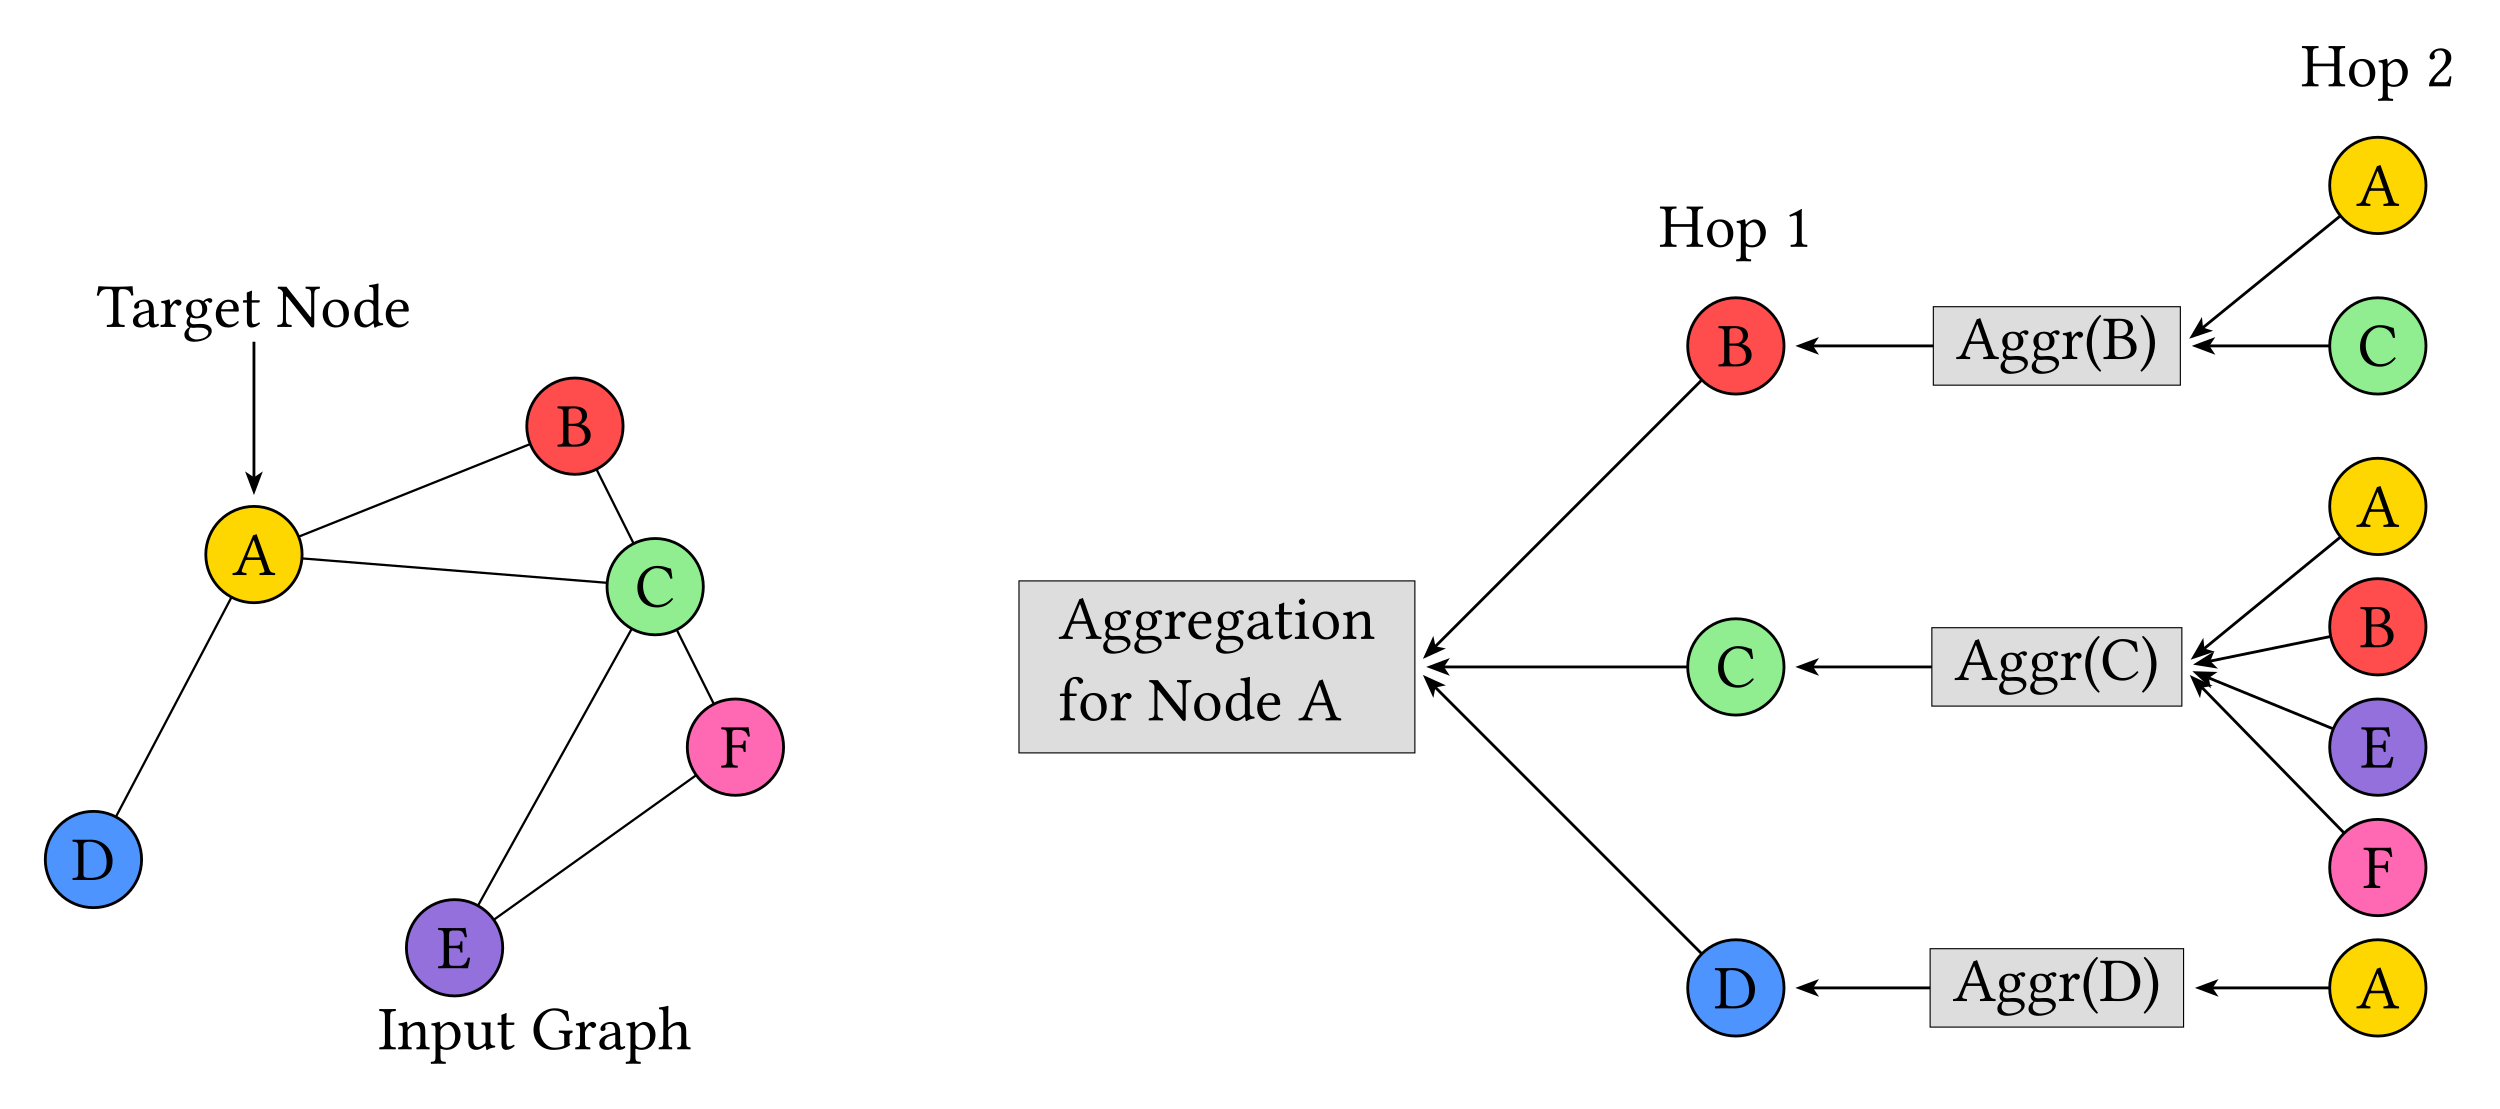 <?xml version="1.0" encoding="UTF-8"?>
<svg xmlns="http://www.w3.org/2000/svg" xmlns:xlink="http://www.w3.org/1999/xlink" width="441.544" height="195.891" viewBox="0 0 441.544 195.891">
<defs>
<g>
<g id="glyph-0-0">
<path d="M 1.703 -0.875 L 2.312 -2.469 C 2.359 -2.609 2.438 -2.656 2.688 -2.656 L 5.016 -2.656 L 5.656 -0.797 C 5.781 -0.422 5.375 -0.375 4.844 -0.344 C 4.781 -0.281 4.781 -0.047 4.844 0.016 C 5.25 0.016 5.859 0 6.281 0 C 6.734 0 7.156 0.016 7.531 0.016 C 7.594 -0.047 7.594 -0.281 7.531 -0.344 C 7.109 -0.391 6.734 -0.422 6.547 -0.953 L 4.281 -7.234 C 4.109 -7.141 3.812 -7.016 3.672 -7.016 L 1.172 -1.125 C 0.891 -0.438 0.562 -0.375 0.078 -0.344 C 0.016 -0.281 0.016 -0.047 0.078 0.016 C 0.359 0.016 0.719 0 1.062 0 C 1.5 0 2.062 0.016 2.469 0.016 C 2.531 -0.047 2.531 -0.281 2.469 -0.344 C 2.047 -0.375 1.531 -0.422 1.703 -0.875 Z M 2.891 -3.109 C 2.656 -3.109 2.578 -3.141 2.625 -3.25 L 3.734 -6.109 L 3.812 -6.109 L 4.844 -3.109 Z M 2.891 -3.109 "/>
</g>
<g id="glyph-0-1">
<path d="M 1.625 -7.094 C 1.234 -7.094 0.641 -7.109 0.203 -7.109 C 0.141 -7.047 0.141 -6.812 0.203 -6.75 C 0.984 -6.719 1.172 -6.672 1.172 -5.75 L 1.172 -1.344 C 1.172 -0.422 0.984 -0.375 0.203 -0.344 C 0.141 -0.281 0.141 -0.047 0.203 0.016 C 0.641 0.016 1.234 0 1.641 0 C 2.031 0 2.328 0.016 3.25 0.016 C 5.438 0.016 6.016 -1.078 6.016 -2.031 C 6.016 -3.078 5.281 -3.688 4.328 -3.953 L 4.328 -3.984 C 4.875 -4.25 5.375 -4.828 5.375 -5.422 C 5.375 -6.156 5.047 -7.109 3 -7.109 C 2.625 -7.109 2.031 -7.094 1.625 -7.094 Z M 2.094 -3.656 L 2.859 -3.656 C 4.359 -3.656 5 -2.812 5 -1.812 C 5 -1.016 4.688 -0.344 3.016 -0.344 C 2.25 -0.344 2.094 -0.625 2.094 -1.297 Z M 2.094 -6.047 C 2.094 -6.641 2.094 -6.75 3.062 -6.75 C 3.672 -6.75 4.484 -6.406 4.484 -5.297 C 4.484 -4.359 3.828 -4.031 2.922 -4.031 L 2.094 -4.031 Z M 2.094 -6.047 "/>
</g>
<g id="glyph-0-2">
<path d="M 3.922 0.109 C 5 0.109 5.969 -0.391 6.719 -1.375 C 6.672 -1.469 6.594 -1.547 6.469 -1.547 C 5.688 -0.688 4.938 -0.344 3.922 -0.344 C 2.438 -0.344 1.406 -2.016 1.406 -3.625 C 1.406 -4.562 1.656 -5.359 2.062 -5.859 C 2.609 -6.516 3.25 -6.828 3.812 -6.828 C 5.328 -6.828 5.938 -5.922 6.219 -4.984 C 6.359 -4.938 6.469 -4.969 6.594 -5.031 C 6.531 -5.609 6.453 -6.141 6.344 -6.75 C 5.781 -6.797 5.297 -7.234 3.938 -7.234 C 3 -7.234 2.219 -6.891 1.578 -6.297 C 0.844 -5.625 0.406 -4.547 0.406 -3.406 C 0.406 -1.5 1.562 0.109 3.922 0.109 Z M 3.922 0.109 "/>
</g>
<g id="glyph-0-3">
<path d="M 1.625 -7.094 C 1.234 -7.094 0.656 -7.109 0.203 -7.109 C 0.141 -7.047 0.141 -6.812 0.203 -6.75 C 0.984 -6.719 1.172 -6.672 1.172 -5.75 L 1.172 -1.344 C 1.172 -0.422 0.984 -0.375 0.203 -0.344 C 0.141 -0.281 0.141 -0.047 0.203 0.016 C 0.641 0.016 1.219 0 1.641 0 C 2.047 0 2.516 0.016 3.641 0.016 C 5.188 0.016 7.234 -0.688 7.234 -3.391 C 7.234 -5.438 5.562 -7.109 3.438 -7.109 C 2.656 -7.109 2.062 -7.094 1.625 -7.094 Z M 2.094 -0.922 L 2.094 -6.203 C 2.094 -6.594 2.484 -6.75 3.031 -6.75 C 5.406 -6.75 6.188 -4.812 6.188 -3.125 C 6.188 -0.906 4.844 -0.359 3.297 -0.359 C 2.219 -0.359 2.094 -0.578 2.094 -0.922 Z M 2.094 -0.922 "/>
</g>
<g id="glyph-0-4">
<path d="M 3.094 -3.969 L 2.094 -3.969 L 2.094 -5.953 C 2.094 -6.438 2.219 -6.656 2.812 -6.656 L 3.641 -6.656 C 4.469 -6.656 4.641 -6.219 4.891 -5.453 C 5.016 -5.438 5.141 -5.453 5.25 -5.516 C 5.188 -5.969 5.031 -7.016 5 -7.109 C 5 -7.125 5 -7.141 4.969 -7.141 C 4.781 -7.109 4.688 -7.094 4.422 -7.094 L 1.609 -7.094 C 1.281 -7.094 0.641 -7.109 0.203 -7.109 C 0.125 -7.047 0.125 -6.812 0.203 -6.75 C 0.969 -6.719 1.156 -6.672 1.156 -5.75 L 1.156 -1.344 C 1.156 -0.422 0.969 -0.375 0.203 -0.344 C 0.125 -0.281 0.125 -0.047 0.203 0.016 C 0.609 0.016 1.266 0 1.625 0 L 4 0 C 4.516 0 5.406 0.016 5.406 0.016 C 5.562 -0.531 5.719 -1.25 5.812 -1.812 C 5.703 -1.875 5.562 -1.906 5.422 -1.875 C 5.203 -1.078 4.812 -0.422 3.984 -0.422 L 2.703 -0.422 C 2.25 -0.422 2.094 -0.609 2.094 -1.125 L 2.094 -3.547 L 3.094 -3.547 C 4.031 -3.547 4.062 -3.297 4.094 -2.812 C 4.156 -2.734 4.391 -2.734 4.453 -2.812 C 4.438 -3.094 4.438 -3.406 4.438 -3.766 C 4.438 -4.078 4.438 -4.453 4.453 -4.719 C 4.391 -4.781 4.156 -4.781 4.094 -4.719 C 4.062 -4.109 4.031 -3.969 3.094 -3.969 Z M 3.094 -3.969 "/>
</g>
<g id="glyph-0-5">
<path d="M 3.109 -3.547 C 4.047 -3.547 4.078 -3.297 4.109 -2.812 C 4.188 -2.734 4.406 -2.734 4.484 -2.812 C 4.469 -3.078 4.453 -3.406 4.453 -3.766 C 4.453 -4.141 4.469 -4.438 4.484 -4.719 C 4.406 -4.781 4.188 -4.781 4.109 -4.719 C 4.078 -4.109 4.047 -3.969 3.109 -3.969 L 2.094 -3.969 L 2.094 -5.953 C 2.094 -6.547 2.219 -6.656 2.703 -6.656 L 3.203 -6.656 C 4.359 -6.656 4.641 -6.219 4.891 -5.453 C 5.016 -5.453 5.141 -5.484 5.219 -5.516 C 5.172 -5.969 5 -7.016 4.984 -7.109 C 4.984 -7.125 4.969 -7.141 4.938 -7.141 C 4.75 -7.109 4.703 -7.094 4.422 -7.094 L 1.609 -7.094 C 1.266 -7.094 0.641 -7.109 0.203 -7.109 C 0.125 -7.047 0.125 -6.812 0.203 -6.75 C 0.969 -6.719 1.156 -6.672 1.156 -5.75 L 1.156 -1.344 C 1.156 -0.422 0.969 -0.375 0.203 -0.344 C 0.125 -0.281 0.125 -0.047 0.203 0.016 C 0.578 0.016 1.141 0 1.625 0 C 2.125 0 2.656 0.016 3.047 0.016 C 3.109 -0.047 3.109 -0.281 3.047 -0.344 C 2.281 -0.375 2.094 -0.422 2.094 -1.344 L 2.094 -3.547 Z M 3.109 -3.547 "/>
</g>
<g id="glyph-0-6">
<path d="M 3.844 -1.344 L 3.844 -5.547 C 3.844 -6.25 3.953 -6.672 4.359 -6.672 L 4.594 -6.672 C 5.422 -6.672 5.938 -6.375 6.125 -5.531 C 6.25 -5.531 6.406 -5.547 6.5 -5.594 C 6.422 -6.094 6.375 -6.656 6.359 -7.156 C 6.359 -7.156 6.344 -7.188 6.328 -7.188 C 5.953 -7.156 4.734 -7.094 3.859 -7.094 L 2.922 -7.094 C 2.062 -7.094 0.766 -7.156 0.359 -7.188 C 0.328 -7.188 0.312 -7.156 0.312 -7.156 C 0.266 -6.656 0.156 -6.078 0.031 -5.562 C 0.141 -5.516 0.281 -5.5 0.406 -5.5 C 0.625 -6.375 1.141 -6.672 1.859 -6.672 L 2.391 -6.672 C 2.812 -6.672 2.922 -6.25 2.922 -5.578 L 2.922 -1.344 C 2.922 -0.422 2.734 -0.375 1.844 -0.344 C 1.781 -0.281 1.781 -0.047 1.844 0.016 C 2.391 0.016 2.953 0 3.391 0 C 3.812 0 4.359 0.016 4.922 0.016 C 4.984 -0.047 4.984 -0.281 4.922 -0.344 C 4.031 -0.375 3.844 -0.422 3.844 -1.344 Z M 3.844 -1.344 "/>
</g>
<g id="glyph-0-7">
<path d="M 3.219 -0.531 C 3.281 -0.188 3.406 0.109 3.953 0.109 C 4.375 0.109 4.781 -0.078 5 -0.297 C 4.984 -0.422 4.938 -0.531 4.812 -0.594 C 4.734 -0.531 4.547 -0.422 4.406 -0.422 C 4.094 -0.422 4.078 -0.844 4.078 -1.359 L 4.078 -2.969 C 4.078 -4.531 3.219 -4.828 2.422 -4.828 C 1.516 -4.828 0.609 -4.234 0.609 -3.609 C 0.609 -3.344 0.734 -3.219 0.984 -3.219 C 1.312 -3.219 1.5 -3.438 1.5 -3.594 C 1.5 -3.656 1.5 -3.734 1.469 -3.781 C 1.469 -3.812 1.453 -3.891 1.453 -4 C 1.453 -4.344 1.906 -4.469 2.328 -4.469 C 2.703 -4.469 3.219 -4.281 3.219 -3.031 C 3.219 -2.953 3.188 -2.922 3.156 -2.906 L 2.219 -2.672 C 1.156 -2.406 0.391 -1.828 0.391 -1.078 C 0.391 -0.172 1.016 0.109 1.781 0.109 C 2.172 0.109 2.5 0.016 2.984 -0.359 L 3.203 -0.531 Z M 3.219 -2.562 L 3.219 -1.109 C 3.219 -0.969 3.156 -0.891 3.062 -0.828 C 2.781 -0.594 2.406 -0.344 2.094 -0.344 C 1.547 -0.344 1.312 -0.781 1.312 -1.125 C 1.312 -1.609 1.547 -2.125 2.359 -2.328 Z M 3.219 -2.562 "/>
</g>
<g id="glyph-0-8">
<path d="M 1.938 -3.938 C 1.906 -4.375 1.906 -4.656 1.844 -4.781 C 1.828 -4.828 1.797 -4.859 1.719 -4.859 C 1.406 -4.734 1.125 -4.641 0.359 -4.547 C 0.344 -4.484 0.359 -4.297 0.391 -4.234 C 0.984 -4.188 1.094 -4.125 1.094 -3.484 L 1.094 -1.344 C 1.094 -0.422 0.969 -0.391 0.281 -0.344 C 0.219 -0.281 0.219 -0.047 0.281 0.016 C 0.672 0.016 1.094 0 1.547 0 C 1.984 0 2.484 0.016 2.875 0.016 C 2.938 -0.047 2.938 -0.281 2.875 -0.344 C 2.094 -0.391 1.969 -0.422 1.969 -1.344 L 1.969 -2.875 C 1.969 -3.156 2.094 -3.406 2.234 -3.609 C 2.359 -3.781 2.609 -4.141 2.734 -4.141 C 2.844 -4.141 2.938 -4.125 3.031 -4 C 3.109 -3.891 3.234 -3.75 3.422 -3.75 C 3.688 -3.75 3.938 -4.031 3.938 -4.297 C 3.938 -4.516 3.734 -4.828 3.281 -4.828 C 2.766 -4.828 2.312 -4.344 2.062 -3.922 C 1.984 -3.797 1.938 -3.891 1.938 -3.938 Z M 1.938 -3.938 "/>
</g>
<g id="glyph-0-9">
<path d="M 4.891 -4.25 C 5.094 -4.25 5.297 -4.453 5.297 -4.672 C 5.297 -4.906 5.078 -5.078 4.781 -5.078 C 4.5 -5.078 3.969 -4.891 3.688 -4.516 C 3.547 -4.609 3.188 -4.828 2.547 -4.828 C 1.562 -4.828 0.656 -4.172 0.656 -3.156 C 0.656 -2.562 0.922 -2.219 1.234 -1.922 C 0.922 -1.656 0.75 -1.188 0.75 -0.812 C 0.75 -0.422 0.969 -0.109 1.25 0.031 C 0.656 0.391 0.359 0.891 0.359 1.359 C 0.359 2.328 1.25 2.625 2.094 2.625 C 3.594 2.625 5.188 1.906 5.188 0.719 C 5.188 0.359 5.031 0.094 4.703 -0.172 C 4.281 -0.531 3.516 -0.531 3.109 -0.531 C 2.906 -0.531 2.625 -0.516 2.359 -0.484 C 2.203 -0.469 2.094 -0.469 2.031 -0.469 C 1.719 -0.469 1.328 -0.609 1.328 -1.094 C 1.328 -1.312 1.391 -1.547 1.531 -1.734 C 1.797 -1.578 2.094 -1.5 2.531 -1.5 C 3.5 -1.5 4.391 -2.094 4.391 -3.172 C 4.391 -3.703 4.234 -4 3.922 -4.328 C 4 -4.438 4.219 -4.594 4.359 -4.594 C 4.438 -4.594 4.516 -4.547 4.578 -4.453 C 4.625 -4.359 4.766 -4.25 4.891 -4.25 Z M 1.453 0.109 C 1.578 0.141 1.75 0.172 1.891 0.172 C 2.234 0.172 2.547 0.125 2.688 0.125 C 3.25 0.125 3.703 0.141 4.031 0.312 C 4.453 0.562 4.594 0.719 4.594 1 C 4.594 1.797 3.422 2.219 2.438 2.219 C 2.031 2.219 1.109 1.891 1.109 1.141 C 1.109 0.766 1.141 0.5 1.453 0.109 Z M 3.516 -3.062 C 3.516 -2.047 2.984 -1.844 2.578 -1.844 C 1.656 -1.844 1.562 -2.625 1.562 -3.328 C 1.562 -4.094 1.844 -4.484 2.438 -4.484 C 3.141 -4.484 3.516 -3.984 3.516 -3.062 Z M 3.516 -3.062 "/>
</g>
<g id="glyph-0-10">
<path d="M 4.25 -1.016 C 3.844 -0.609 3.516 -0.422 2.875 -0.422 C 2.484 -0.422 2.031 -0.656 1.688 -1.219 C 1.469 -1.578 1.328 -2.094 1.328 -2.734 L 4.25 -2.703 C 4.391 -2.703 4.469 -2.766 4.469 -2.891 C 4.469 -3.812 4.141 -4.812 2.609 -4.812 C 1.656 -4.812 0.406 -3.891 0.406 -2.219 C 0.406 -1.609 0.562 -1.016 0.922 -0.594 C 1.297 -0.156 1.812 0.109 2.609 0.109 C 3.438 0.109 4.031 -0.281 4.484 -0.844 C 4.438 -0.953 4.375 -1.016 4.25 -1.016 Z M 1.359 -3.109 C 1.578 -4.344 2.344 -4.438 2.609 -4.438 C 3.031 -4.438 3.516 -4.219 3.516 -3.281 C 3.516 -3.188 3.469 -3.141 3.359 -3.141 Z M 1.359 -3.109 "/>
</g>
<g id="glyph-0-11">
<path d="M 0.469 -4.719 C 0.312 -4.719 0.281 -4.594 0.281 -4.5 L 0.281 -4.359 C 0.281 -4.297 0.281 -4.297 0.328 -4.297 L 0.984 -4.297 L 0.984 -0.984 C 0.984 -0.203 1.312 0.109 1.828 0.109 C 2.328 0.109 2.875 -0.125 3.312 -0.609 C 3.281 -0.719 3.219 -0.797 3.109 -0.797 C 2.828 -0.578 2.5 -0.5 2.219 -0.5 C 1.906 -0.5 1.844 -0.828 1.844 -1.5 L 1.844 -4.297 L 2.984 -4.297 C 3.109 -4.297 3.25 -4.328 3.25 -4.438 L 3.25 -4.656 C 3.25 -4.703 3.219 -4.719 3.172 -4.719 L 1.844 -4.719 L 1.844 -5.141 C 1.844 -5.859 1.891 -6.297 1.891 -6.297 C 1.891 -6.375 1.859 -6.406 1.797 -6.406 C 1.766 -6.406 1.656 -6.359 1.562 -6.297 C 1.438 -6.234 1.328 -6.188 1.188 -6.156 C 1.062 -6.109 0.953 -6.078 0.953 -6 C 0.953 -5.859 0.984 -5.938 0.984 -4.719 Z M 0.469 -4.719 "/>
</g>
<g id="glyph-0-12">
</g>
<g id="glyph-0-13">
<path d="M 6.109 -5.625 L 6.109 -2.031 C 6.109 -1.828 6.109 -1.703 6.031 -1.703 C 6 -1.703 5.828 -1.906 5.516 -2.312 L 1.734 -7.094 L 0.25 -7.109 C 0.188 -7.047 0.188 -6.812 0.25 -6.75 C 0.719 -6.719 1.062 -6.344 1.125 -6.047 L 1.125 -1.469 C 1.125 -0.484 0.938 -0.422 0.172 -0.344 C 0.094 -0.281 0.094 -0.047 0.172 0.016 C 0.641 0.016 1.141 0 1.391 0 C 1.656 0 2.156 0.016 2.625 0.016 C 2.688 -0.047 2.688 -0.281 2.625 -0.344 C 1.844 -0.422 1.656 -0.469 1.656 -1.469 L 1.656 -4.828 C 1.656 -5.203 1.656 -5.375 1.75 -5.375 C 1.812 -5.375 1.938 -5.25 2.125 -5 L 5.969 -0.156 C 6.078 0.016 6.219 0.109 6.406 0.109 C 6.562 0.109 6.656 -0.016 6.656 -0.234 L 6.656 -5.625 C 6.656 -6.609 6.844 -6.672 7.609 -6.75 C 7.672 -6.812 7.672 -7.047 7.609 -7.109 C 7.156 -7.109 6.641 -7.094 6.375 -7.094 C 6.156 -7.094 5.641 -7.109 5.156 -7.109 C 5.094 -7.047 5.094 -6.812 5.156 -6.75 C 5.922 -6.672 6.109 -6.641 6.109 -5.625 Z M 6.109 -5.625 "/>
</g>
<g id="glyph-0-14">
<path d="M 0.453 -2.25 C 0.453 -1.141 1.203 0.109 2.766 0.109 C 3.469 0.109 4 -0.141 4.375 -0.5 C 4.875 -0.984 5.094 -1.688 5.094 -2.359 C 5.094 -3.5 4.469 -4.828 2.781 -4.828 C 2.062 -4.828 1.469 -4.531 1.062 -4.062 C 0.656 -3.594 0.453 -2.953 0.453 -2.25 Z M 2.625 -4.438 C 3.562 -4.438 4.141 -3.594 4.141 -2 C 4.141 -0.609 3.438 -0.281 2.922 -0.281 C 1.766 -0.281 1.391 -1.656 1.391 -2.516 C 1.391 -3.469 1.625 -4.438 2.625 -4.438 Z M 2.625 -4.438 "/>
</g>
<g id="glyph-0-15">
<path d="M 3.672 -0.547 C 3.734 -0.594 3.828 -0.609 3.844 -0.531 C 3.875 -0.281 3.953 0.109 3.953 0.109 C 4.047 0.141 4.109 0.125 4.172 0.109 C 4.406 -0.094 4.797 -0.25 5.469 -0.328 C 5.531 -0.391 5.531 -0.562 5.469 -0.625 C 4.766 -0.688 4.656 -0.891 4.656 -1.438 L 4.656 -6.406 C 4.656 -7.125 4.703 -7.562 4.703 -7.562 C 4.703 -7.641 4.656 -7.672 4.562 -7.672 C 4.297 -7.562 3.469 -7.406 3.031 -7.375 C 3 -7.297 3.031 -7.109 3.094 -7.047 C 3.125 -7.047 3.156 -7.047 3.188 -7.047 C 3.672 -7.016 3.797 -7.016 3.797 -6.156 L 3.797 -4.734 C 3.797 -4.656 3.766 -4.641 3.703 -4.641 C 3.656 -4.641 3.203 -4.828 2.844 -4.828 C 2.109 -4.828 1.625 -4.594 1.188 -4.172 C 0.719 -3.703 0.422 -3.047 0.422 -2.234 C 0.422 -0.875 1.109 0.109 2.297 0.109 C 2.734 0.109 3.141 -0.109 3.672 -0.547 Z M 3.797 -1.359 C 3.797 -1.156 3.766 -1.062 3.625 -0.938 C 3.219 -0.578 2.859 -0.406 2.578 -0.406 C 1.984 -0.406 1.375 -1.062 1.375 -2.438 C 1.375 -3.219 1.531 -3.656 1.688 -3.891 C 2.031 -4.406 2.5 -4.438 2.719 -4.438 C 3.109 -4.438 3.391 -4.297 3.609 -4.047 C 3.766 -3.875 3.797 -3.797 3.797 -3.453 Z M 3.797 -1.359 "/>
</g>
<g id="glyph-0-16">
<path d="M 2.094 -1.344 L 2.094 -5.75 C 2.094 -6.672 2.281 -6.719 3.062 -6.75 C 3.125 -6.812 3.125 -7.047 3.062 -7.109 C 2.578 -7.109 2.062 -7.094 1.625 -7.094 C 1.266 -7.094 0.719 -7.109 0.203 -7.109 C 0.141 -7.047 0.141 -6.812 0.203 -6.75 C 0.984 -6.719 1.172 -6.672 1.172 -5.75 L 1.172 -1.344 C 1.172 -0.422 0.984 -0.375 0.203 -0.344 C 0.141 -0.281 0.141 -0.047 0.203 0.016 C 0.703 0.016 1.25 0 1.641 0 C 2.031 0 2.562 0.016 3.062 0.016 C 3.125 -0.047 3.125 -0.281 3.062 -0.344 C 2.281 -0.375 2.094 -0.422 2.094 -1.344 Z M 2.094 -1.344 "/>
</g>
<g id="glyph-0-17">
<path d="M 2.031 -3.938 C 1.953 -3.859 1.891 -3.844 1.891 -3.938 C 1.875 -4.234 1.859 -4.656 1.797 -4.781 C 1.781 -4.828 1.766 -4.859 1.672 -4.859 C 1.359 -4.734 1.078 -4.641 0.312 -4.547 C 0.297 -4.484 0.312 -4.297 0.344 -4.234 C 0.938 -4.188 1.062 -4.125 1.062 -3.484 L 1.062 -1.344 C 1.062 -0.438 0.953 -0.391 0.281 -0.344 C 0.219 -0.281 0.219 -0.047 0.281 0.016 C 0.609 0.016 1.062 0 1.5 0 C 1.938 0 2.266 0.016 2.594 0.016 C 2.656 -0.047 2.656 -0.281 2.594 -0.344 C 2.031 -0.391 1.922 -0.438 1.922 -1.344 L 1.922 -3.141 C 1.922 -3.375 2.031 -3.516 2.109 -3.609 C 2.531 -4.016 3.031 -4.25 3.453 -4.25 C 3.672 -4.25 3.906 -4.109 4.031 -3.859 C 4.141 -3.641 4.172 -3.344 4.172 -3.016 L 4.172 -1.344 C 4.172 -0.438 4.062 -0.391 3.484 -0.344 C 3.438 -0.281 3.438 -0.047 3.484 0.016 C 3.812 0.016 4.172 0 4.609 0 C 5.047 0 5.438 0.016 5.781 0.016 C 5.828 -0.047 5.828 -0.281 5.781 -0.344 C 5.156 -0.391 5.031 -0.438 5.031 -1.344 L 5.031 -2.984 C 5.031 -3.594 5 -4.109 4.734 -4.453 C 4.547 -4.703 4.219 -4.828 3.828 -4.828 C 3.281 -4.828 2.672 -4.688 2.031 -3.938 Z M 2.031 -3.938 "/>
</g>
<g id="glyph-0-18">
<path d="M 1.719 -4.047 C 1.703 -4.375 1.688 -4.656 1.625 -4.781 C 1.609 -4.828 1.578 -4.859 1.5 -4.859 C 1.188 -4.734 0.906 -4.641 0.141 -4.547 C 0.125 -4.484 0.141 -4.297 0.172 -4.234 C 0.766 -4.188 0.875 -4.125 0.875 -3.484 L 0.875 1.203 C 0.875 2.125 0.766 2.172 0.094 2.219 C 0.016 2.281 0.016 2.516 0.094 2.578 C 0.469 2.562 0.875 2.547 1.312 2.547 C 1.766 2.547 2.281 2.562 2.656 2.578 C 2.719 2.516 2.719 2.281 2.656 2.219 C 1.875 2.172 1.75 2.125 1.75 1.203 L 1.75 0.016 C 1.75 -0.125 1.797 -0.109 1.906 -0.062 C 2.172 0.047 2.516 0.109 2.859 0.109 C 3.469 0.109 4.031 -0.078 4.484 -0.5 C 5 -1.016 5.297 -1.688 5.297 -2.578 C 5.297 -3.75 4.469 -4.828 3.344 -4.828 C 2.844 -4.828 2.281 -4.5 1.844 -4 C 1.766 -3.938 1.734 -3.938 1.719 -4.047 Z M 1.922 -3.641 C 2.219 -4 2.719 -4.328 3.031 -4.328 C 3.734 -4.328 4.344 -3.531 4.344 -2.281 C 4.344 -1.391 4.031 -0.266 2.797 -0.266 C 2.594 -0.266 2.219 -0.312 2.016 -0.5 C 1.797 -0.688 1.75 -0.766 1.75 -1.156 L 1.75 -3.156 C 1.75 -3.391 1.797 -3.484 1.922 -3.641 Z M 1.922 -3.641 "/>
</g>
<g id="glyph-0-19">
<path d="M 2.391 0.109 C 2.812 0.109 3.328 -0.109 3.875 -0.547 C 3.922 -0.594 4.031 -0.609 4.031 -0.531 C 4.062 -0.266 4.156 0.109 4.156 0.109 C 4.25 0.141 4.297 0.125 4.359 0.109 C 4.609 -0.094 5 -0.25 5.672 -0.328 C 5.734 -0.391 5.734 -0.562 5.672 -0.625 C 4.969 -0.688 4.859 -0.891 4.859 -1.438 L 4.859 -3.547 C 4.859 -3.875 4.906 -4.672 4.906 -4.672 C 4.906 -4.703 4.875 -4.734 4.812 -4.734 C 4.766 -4.734 4.594 -4.719 4.438 -4.719 C 4.078 -4.719 3.688 -4.734 3.312 -4.734 C 3.25 -4.672 3.25 -4.438 3.312 -4.375 C 3.844 -4.344 4 -4.219 4 -3.484 L 4 -1.359 C 4 -1.156 3.969 -1.062 3.812 -0.938 C 3.406 -0.578 2.984 -0.406 2.719 -0.406 C 2.391 -0.406 1.844 -0.562 1.844 -1.547 L 1.844 -3.547 C 1.844 -3.875 1.875 -4.672 1.875 -4.672 C 1.875 -4.703 1.844 -4.734 1.797 -4.734 C 1.734 -4.734 1.578 -4.719 1.406 -4.719 C 1.062 -4.719 0.656 -4.734 0.281 -4.734 C 0.219 -4.672 0.219 -4.438 0.281 -4.375 C 0.812 -4.328 0.969 -4.219 0.969 -3.5 L 0.969 -1.391 C 0.969 -0.625 1.297 0.109 2.391 0.109 Z M 2.391 0.109 "/>
</g>
<g id="glyph-0-20">
<path d="M 4.141 -7.234 C 2.312 -7.234 0.406 -5.797 0.406 -3.375 C 0.406 -1.391 1.766 0.109 3.875 0.109 C 5.172 0.109 6.188 -0.172 6.938 -0.797 C 6.812 -0.906 6.766 -0.984 6.766 -1.109 L 6.766 -2.391 C 6.766 -2.766 6.953 -2.875 7.266 -2.922 C 7.344 -2.984 7.344 -3.25 7.266 -3.312 C 7 -3.297 6.734 -3.281 6.297 -3.281 C 5.922 -3.281 5.406 -3.297 4.922 -3.312 C 4.859 -3.25 4.859 -2.984 4.922 -2.922 C 5.531 -2.875 5.828 -2.828 5.828 -2.391 L 5.828 -0.703 C 5.453 -0.359 4.719 -0.281 4.125 -0.281 C 2.391 -0.281 1.469 -2.141 1.469 -3.594 C 1.469 -5.516 2.719 -6.844 4 -6.844 C 5.594 -6.844 6.031 -5.922 6.328 -4.984 C 6.453 -4.969 6.562 -5 6.688 -5.047 C 6.672 -5.516 6.609 -5.953 6.438 -6.75 C 5.781 -6.859 5.375 -7.234 4.141 -7.234 Z M 4.141 -7.234 "/>
</g>
<g id="glyph-0-21">
<path d="M 1.844 -3.141 C 1.844 -3.375 1.938 -3.516 2.031 -3.609 C 2.438 -4.016 3 -4.25 3.438 -4.25 C 3.656 -4.25 3.891 -4.109 4.016 -3.859 C 4.125 -3.641 4.141 -3.344 4.141 -3.016 L 4.141 -1.344 C 4.141 -0.438 4.031 -0.391 3.469 -0.344 C 3.406 -0.281 3.406 -0.047 3.469 0.016 C 3.766 0.016 4.141 0 4.594 0 C 5.031 0 5.391 0.016 5.75 0.016 C 5.812 -0.047 5.812 -0.281 5.75 -0.344 C 5.141 -0.391 5.016 -0.438 5.016 -1.344 L 5.016 -2.984 C 5.016 -3.594 4.969 -4.125 4.719 -4.453 C 4.531 -4.703 4.188 -4.828 3.812 -4.828 C 3.266 -4.828 2.609 -4.688 1.938 -3.938 C 1.938 -3.922 1.922 -3.922 1.906 -3.922 C 1.875 -3.875 1.828 -3.812 1.828 -3.938 L 1.844 -6.406 C 1.844 -7.125 1.875 -7.562 1.875 -7.562 C 1.875 -7.641 1.844 -7.672 1.734 -7.672 C 1.469 -7.562 0.641 -7.406 0.203 -7.375 C 0.172 -7.297 0.203 -7.109 0.266 -7.047 C 0.297 -7.047 0.328 -7.047 0.359 -7.047 C 0.844 -7.016 0.969 -7.016 0.969 -6.156 L 0.969 -1.344 C 0.969 -0.422 0.844 -0.391 0.203 -0.344 C 0.125 -0.281 0.125 -0.047 0.203 0.016 C 0.562 0.016 0.969 0 1.406 0 C 1.828 0 2.188 0.016 2.5 0.016 C 2.562 -0.047 2.562 -0.281 2.5 -0.344 C 1.938 -0.391 1.844 -0.422 1.844 -1.344 Z M 1.844 -3.141 "/>
</g>
<g id="glyph-0-22">
<path d="M 1.984 -1.344 L 1.984 -3.531 C 1.984 -4.078 2.031 -4.781 2.031 -4.781 C 2.031 -4.828 1.984 -4.859 1.891 -4.859 C 1.578 -4.734 1.141 -4.641 0.391 -4.547 C 0.359 -4.484 0.391 -4.297 0.406 -4.234 C 1.016 -4.188 1.125 -4.109 1.125 -3.484 L 1.125 -1.344 C 1.125 -0.422 1 -0.391 0.328 -0.344 C 0.266 -0.281 0.266 -0.047 0.328 0.016 C 0.688 0.016 1.125 0 1.562 0 C 2 0 2.422 0.016 2.781 0.016 C 2.844 -0.047 2.844 -0.281 2.781 -0.344 C 2.109 -0.391 1.984 -0.422 1.984 -1.344 Z M 0.984 -6.594 C 0.984 -6.297 1.25 -6.016 1.516 -6.016 C 1.828 -6.016 2.094 -6.312 2.094 -6.547 C 2.094 -6.812 1.859 -7.109 1.562 -7.109 C 1.297 -7.109 0.984 -6.859 0.984 -6.594 Z M 0.984 -6.594 "/>
</g>
<g id="glyph-0-23">
<path d="M 1.922 -1.344 L 1.922 -4.297 L 2.953 -4.297 C 3.047 -4.297 3.203 -4.328 3.203 -4.438 L 3.203 -4.656 C 3.203 -4.703 3.172 -4.719 3.109 -4.719 L 1.922 -4.719 L 1.922 -5.344 C 1.922 -7.047 2.438 -7.297 2.797 -7.297 C 3.125 -7.297 3.297 -7.172 3.453 -6.781 C 3.547 -6.594 3.656 -6.438 3.891 -6.438 C 4.078 -6.438 4.344 -6.672 4.344 -6.891 C 4.344 -7.078 4.219 -7.266 4 -7.453 C 3.703 -7.641 3.422 -7.672 3 -7.672 C 2.078 -7.672 1.062 -6.875 1.062 -5.156 L 1.062 -4.719 L 0.5 -4.719 C 0.297 -4.719 0.234 -4.594 0.234 -4.5 L 0.234 -4.359 C 0.234 -4.297 0.25 -4.297 0.297 -4.297 L 1.062 -4.297 L 1.062 -1.344 C 1.062 -0.422 0.875 -0.391 0.281 -0.344 C 0.219 -0.281 0.219 -0.047 0.281 0.016 C 0.672 0.016 1.062 0 1.5 0 C 1.938 0 2.469 0.016 2.844 0.016 C 2.922 -0.047 2.922 -0.281 2.844 -0.344 C 1.984 -0.391 1.922 -0.422 1.922 -1.344 Z M 1.922 -1.344 "/>
</g>
<g id="glyph-0-24">
<path d="M 6.797 -1.344 L 6.797 -5.75 C 6.797 -6.672 6.984 -6.719 7.75 -6.75 C 7.828 -6.812 7.828 -7.047 7.75 -7.109 C 7.297 -7.109 6.75 -7.094 6.328 -7.094 C 5.922 -7.094 5.391 -7.109 4.906 -7.109 C 4.844 -7.047 4.844 -6.812 4.906 -6.75 C 5.672 -6.719 5.859 -6.672 5.859 -5.75 L 5.859 -4 L 2.094 -4 L 2.094 -5.75 C 2.094 -6.672 2.281 -6.719 3.062 -6.75 C 3.125 -6.812 3.125 -7.047 3.062 -7.109 C 2.641 -7.109 2.188 -7.094 1.625 -7.094 C 1.078 -7.094 0.625 -7.109 0.203 -7.109 C 0.141 -7.047 0.141 -6.812 0.203 -6.75 C 0.984 -6.719 1.172 -6.672 1.172 -5.75 L 1.172 -1.344 C 1.172 -0.422 0.984 -0.375 0.203 -0.344 C 0.141 -0.281 0.141 -0.047 0.203 0.016 C 0.688 0.016 1.219 0 1.641 0 C 2.031 0 2.578 0.016 3.062 0.016 C 3.125 -0.047 3.125 -0.281 3.062 -0.344 C 2.281 -0.375 2.094 -0.422 2.094 -1.344 L 2.094 -3.531 L 5.859 -3.531 L 5.859 -1.344 C 5.859 -0.422 5.672 -0.375 4.906 -0.344 C 4.844 -0.281 4.844 -0.047 4.906 0.016 C 5.406 0.016 5.922 0 6.344 0 C 6.75 0 7.266 0.016 7.75 0.016 C 7.828 -0.047 7.828 -0.281 7.75 -0.344 C 6.984 -0.375 6.797 -0.422 6.797 -1.344 Z M 6.797 -1.344 "/>
</g>
<g id="glyph-0-25">
<path d="M 3.172 -1.344 L 3.172 -5.156 C 3.172 -5.812 3.172 -6.484 3.203 -6.641 C 3.203 -6.688 3.172 -6.688 3.141 -6.688 C 2.531 -6.312 1.953 -6.031 0.984 -5.594 C 1 -5.469 1.047 -5.359 1.141 -5.297 C 1.656 -5.5 1.891 -5.562 2.094 -5.562 C 2.281 -5.562 2.328 -5.297 2.328 -4.922 L 2.328 -1.344 C 2.328 -0.422 2.031 -0.375 1.25 -0.344 C 1.188 -0.281 1.188 -0.047 1.25 0.016 C 1.797 0.016 2.188 0 2.781 0 C 3.312 0 3.578 0.016 4.125 0.016 C 4.188 -0.047 4.188 -0.281 4.125 -0.344 C 3.359 -0.375 3.172 -0.422 3.172 -1.344 Z M 3.172 -1.344 "/>
</g>
<g id="glyph-0-26">
<path d="M 0.484 -2.766 C 0.484 -2.281 0.531 0.266 2.812 2.25 C 2.922 2.219 3.016 2.141 3.047 2.062 C 2.688 1.641 1.391 0.125 1.391 -2.766 C 1.391 -5.672 2.688 -7.188 3.047 -7.578 C 3.016 -7.688 2.938 -7.766 2.812 -7.781 C 1.5 -6.656 0.484 -4.812 0.484 -2.766 Z M 0.484 -2.766 "/>
</g>
<g id="glyph-0-27">
<path d="M 2.797 -2.766 C 2.797 -3.266 2.75 -5.812 0.469 -7.781 C 0.359 -7.766 0.266 -7.688 0.234 -7.594 C 0.594 -7.188 1.875 -5.672 1.875 -2.766 C 1.875 0.125 0.578 1.641 0.234 2.031 C 0.266 2.141 0.344 2.219 0.469 2.234 C 1.766 1.109 2.797 -0.719 2.797 -2.766 Z M 2.797 -2.766 "/>
</g>
<g id="glyph-0-28">
<path d="M 0.672 -5.141 C 0.672 -4.922 0.875 -4.719 1.109 -4.719 C 1.297 -4.719 1.625 -4.922 1.625 -5.156 C 1.625 -5.25 1.609 -5.312 1.578 -5.391 C 1.562 -5.469 1.5 -5.562 1.5 -5.656 C 1.5 -5.922 1.781 -6.328 2.578 -6.328 C 2.984 -6.328 3.547 -6.047 3.547 -5 C 3.547 -4.297 3.281 -3.719 2.641 -3.062 L 1.828 -2.25 C 0.75 -1.156 0.578 -0.625 0.578 0.016 C 0.578 0.016 1.141 0 1.484 0 L 3.406 0 C 3.766 0 4.266 0.016 4.266 0.016 C 4.406 -0.562 4.516 -1.391 4.531 -1.719 C 4.469 -1.766 4.328 -1.797 4.219 -1.766 C 4.031 -0.984 3.844 -0.719 3.438 -0.719 L 1.484 -0.719 C 1.484 -1.25 2.25 -1.984 2.297 -2.047 L 3.406 -3.109 C 4.031 -3.719 4.516 -4.203 4.516 -5.031 C 4.516 -6.219 3.547 -6.703 2.656 -6.703 C 1.438 -6.703 0.672 -5.812 0.672 -5.141 Z M 0.672 -5.141 "/>
</g>
</g>
</defs>
<path fill-rule="nonzero" fill="rgb(100%, 84.314%, 0%)" fill-opacity="1" stroke-width="0.5" stroke-linecap="butt" stroke-linejoin="miter" stroke="rgb(0%, 0%, 0%)" stroke-opacity="1" stroke-miterlimit="4" d="M 36.852 81.441 C 32.156 81.441 28.348 85.254 28.348 89.945 C 28.348 94.637 32.156 98.449 36.852 98.449 C 41.543 98.449 45.355 94.637 45.355 89.945 C 45.355 85.254 41.543 81.441 36.852 81.441 Z M 36.852 81.441 " transform="matrix(1, 0, 0, 1, 8, 8)"/>
<g fill="rgb(0%, 0%, 0%)" fill-opacity="1">
<use xlink:href="#glyph-0-0" x="41.028" y="101.553"/>
</g>
<path fill-rule="nonzero" fill="rgb(100%, 30.196%, 30.196%)" fill-opacity="1" stroke-width="0.5" stroke-linecap="butt" stroke-linejoin="miter" stroke="rgb(0%, 0%, 0%)" stroke-opacity="1" stroke-miterlimit="4" d="M 93.543 58.766 C 88.852 58.766 85.039 62.574 85.039 67.27 C 85.039 71.961 88.852 75.773 93.543 75.773 C 98.234 75.773 102.047 71.961 102.047 67.27 C 102.047 62.574 98.234 58.766 93.543 58.766 Z M 93.543 58.766 " transform="matrix(1, 0, 0, 1, 8, 8)"/>
<g fill="rgb(0%, 0%, 0%)" fill-opacity="1">
<use xlink:href="#glyph-0-1" x="98.309" y="78.876"/>
</g>
<path fill-rule="nonzero" fill="rgb(56.471%, 93.333%, 56.471%)" fill-opacity="1" stroke-width="0.5" stroke-linecap="butt" stroke-linejoin="miter" stroke="rgb(0%, 0%, 0%)" stroke-opacity="1" stroke-miterlimit="4" d="M 107.719 87.109 C 103.023 87.109 99.211 90.922 99.211 95.613 C 99.211 100.309 103.023 104.117 107.719 104.117 C 112.41 104.117 116.219 100.309 116.219 95.613 C 116.219 90.922 112.41 87.109 107.719 87.109 Z M 107.719 87.109 " transform="matrix(1, 0, 0, 1, 8, 8)"/>
<g fill="rgb(0%, 0%, 0%)" fill-opacity="1">
<use xlink:href="#glyph-0-2" x="112.164" y="107.179"/>
</g>
<path fill-rule="nonzero" fill="rgb(30.196%, 58.04%, 100%)" fill-opacity="1" stroke-width="0.5" stroke-linecap="butt" stroke-linejoin="miter" stroke="rgb(0%, 0%, 0%)" stroke-opacity="1" stroke-miterlimit="4" d="M 8.504 135.301 C 3.812 135.301 0 139.109 0 143.805 C 0 148.496 3.812 152.309 8.504 152.309 C 13.195 152.309 17.008 148.496 17.008 143.805 C 17.008 139.109 13.195 135.301 8.504 135.301 Z M 8.504 135.301 " transform="matrix(1, 0, 0, 1, 8, 8)"/>
<g fill="rgb(0%, 0%, 0%)" fill-opacity="1">
<use xlink:href="#glyph-0-3" x="12.648" y="155.412"/>
</g>
<path fill-rule="nonzero" fill="rgb(57.648%, 43.921%, 85.883%)" fill-opacity="1" stroke-width="0.5" stroke-linecap="butt" stroke-linejoin="miter" stroke="rgb(0%, 0%, 0%)" stroke-opacity="1" stroke-miterlimit="4" d="M 72.285 150.891 C 67.59 150.891 63.781 154.703 63.781 159.395 C 63.781 164.086 67.59 167.898 72.285 167.898 C 76.977 167.898 80.789 164.086 80.789 159.395 C 80.789 154.703 76.977 150.891 72.285 150.891 Z M 72.285 150.891 " transform="matrix(1, 0, 0, 1, 8, 8)"/>
<g fill="rgb(0%, 0%, 0%)" fill-opacity="1">
<use xlink:href="#glyph-0-4" x="77.22" y="171.002"/>
</g>
<path fill-rule="nonzero" fill="rgb(100%, 41.176%, 70.589%)" fill-opacity="1" stroke-width="0.5" stroke-linecap="butt" stroke-linejoin="miter" stroke="rgb(0%, 0%, 0%)" stroke-opacity="1" stroke-miterlimit="4" d="M 121.891 115.457 C 117.195 115.457 113.387 119.27 113.387 123.961 C 113.387 128.652 117.195 132.465 121.891 132.465 C 126.582 132.465 130.395 128.652 130.395 123.961 C 130.395 119.27 126.582 115.457 121.891 115.457 Z M 121.891 115.457 " transform="matrix(1, 0, 0, 1, 8, 8)"/>
<g fill="rgb(0%, 0%, 0%)" fill-opacity="1">
<use xlink:href="#glyph-0-5" x="127.222" y="135.569"/>
</g>
<g fill="rgb(0%, 0%, 0%)" fill-opacity="1">
<use xlink:href="#glyph-0-6" x="17.059" y="57.736"/>
</g>
<g fill="rgb(0%, 0%, 0%)" fill-opacity="1">
<use xlink:href="#glyph-0-7" x="23.087" y="57.736"/>
<use xlink:href="#glyph-0-8" x="28.114" y="57.736"/>
<use xlink:href="#glyph-0-9" x="32.206" y="57.736"/>
<use xlink:href="#glyph-0-10" x="37.706" y="57.736"/>
<use xlink:href="#glyph-0-11" x="42.623" y="57.736"/>
<use xlink:href="#glyph-0-12" x="46.099" y="57.736"/>
<use xlink:href="#glyph-0-13" x="48.849" y="57.736"/>
<use xlink:href="#glyph-0-14" x="56.538" y="57.736"/>
</g>
<g fill="rgb(0%, 0%, 0%)" fill-opacity="1">
<use xlink:href="#glyph-0-15" x="62.159" y="57.736"/>
<use xlink:href="#glyph-0-10" x="67.725" y="57.736"/>
</g>
<path fill="none" stroke-width="0.5" stroke-linecap="butt" stroke-linejoin="miter" stroke="rgb(0%, 0%, 0%)" stroke-opacity="1" stroke-miterlimit="4" d="M 36.852 52.355 C 36.852 52.355 36.852 76.352 36.852 76.352 " transform="matrix(1, 0, 0, 1, 8, 8)"/>
<path fill-rule="nonzero" fill="rgb(0%, 0%, 0%)" fill-opacity="1" stroke-width="0.5" stroke-linecap="butt" stroke-linejoin="miter" stroke="rgb(0%, 0%, 0%)" stroke-opacity="1" stroke-miterlimit="4" d="M 36.852 78.73 C 36.852 78.73 35.789 75.895 35.789 75.895 C 35.789 75.895 36.852 76.602 36.852 76.602 C 36.852 76.602 37.914 75.895 37.914 75.895 C 37.914 75.895 36.852 78.73 36.852 78.73 Z M 36.852 78.73 " transform="matrix(1, 0, 0, 1, 8, 8)"/>
<path fill="none" stroke-width="0.4" stroke-linecap="butt" stroke-linejoin="miter" stroke="rgb(0%, 0%, 0%)" stroke-opacity="1" stroke-miterlimit="4" d="M 44.746 86.785 C 44.746 86.785 85.648 70.426 85.648 70.426 " transform="matrix(1, 0, 0, 1, 8, 8)"/>
<path fill="none" stroke-width="0.4" stroke-linecap="butt" stroke-linejoin="miter" stroke="rgb(0%, 0%, 0%)" stroke-opacity="1" stroke-miterlimit="4" d="M 45.328 90.625 C 45.328 90.625 99.238 94.938 99.238 94.938 " transform="matrix(1, 0, 0, 1, 8, 8)"/>
<path fill="none" stroke-width="0.4" stroke-linecap="butt" stroke-linejoin="miter" stroke="rgb(0%, 0%, 0%)" stroke-opacity="1" stroke-miterlimit="4" d="M 97.348 74.875 C 97.348 74.875 103.914 88.008 103.914 88.008 " transform="matrix(1, 0, 0, 1, 8, 8)"/>
<path fill="none" stroke-width="0.4" stroke-linecap="butt" stroke-linejoin="miter" stroke="rgb(0%, 0%, 0%)" stroke-opacity="1" stroke-miterlimit="4" d="M 32.891 97.473 C 32.891 97.473 12.465 136.277 12.465 136.277 " transform="matrix(1, 0, 0, 1, 8, 8)"/>
<path fill="none" stroke-width="0.4" stroke-linecap="butt" stroke-linejoin="miter" stroke="rgb(0%, 0%, 0%)" stroke-opacity="1" stroke-miterlimit="4" d="M 103.586 103.047 C 103.586 103.047 76.414 151.961 76.414 151.961 " transform="matrix(1, 0, 0, 1, 8, 8)"/>
<path fill="none" stroke-width="0.4" stroke-linecap="butt" stroke-linejoin="miter" stroke="rgb(0%, 0%, 0%)" stroke-opacity="1" stroke-miterlimit="4" d="M 111.52 103.223 C 111.52 103.223 118.086 116.355 118.086 116.355 " transform="matrix(1, 0, 0, 1, 8, 8)"/>
<path fill="none" stroke-width="0.4" stroke-linecap="butt" stroke-linejoin="miter" stroke="rgb(0%, 0%, 0%)" stroke-opacity="1" stroke-miterlimit="4" d="M 79.203 154.453 C 79.203 154.453 114.973 128.902 114.973 128.902 " transform="matrix(1, 0, 0, 1, 8, 8)"/>
<g fill="rgb(0%, 0%, 0%)" fill-opacity="1">
<use xlink:href="#glyph-0-16" x="66.814" y="185.317"/>
<use xlink:href="#glyph-0-17" x="70.081" y="185.317"/>
<use xlink:href="#glyph-0-18" x="76.043" y="185.317"/>
<use xlink:href="#glyph-0-19" x="81.752" y="185.317"/>
<use xlink:href="#glyph-0-11" x="87.593" y="185.317"/>
<use xlink:href="#glyph-0-12" x="91.069" y="185.317"/>
<use xlink:href="#glyph-0-20" x="93.819" y="185.317"/>
<use xlink:href="#glyph-0-8" x="101.354" y="185.317"/>
<use xlink:href="#glyph-0-7" x="105.446" y="185.317"/>
<use xlink:href="#glyph-0-18" x="110.473" y="185.317"/>
<use xlink:href="#glyph-0-21" x="116.182" y="185.317"/>
</g>
<path fill-rule="nonzero" fill="rgb(86.667%, 86.667%, 86.667%)" fill-opacity="1" stroke-width="0.2" stroke-linecap="butt" stroke-linejoin="miter" stroke="rgb(0%, 0%, 0%)" stroke-opacity="1" stroke-miterlimit="4" d="M 171.969 94.594 C 171.969 94.594 241.891 94.594 241.891 94.594 C 241.891 94.594 241.891 124.98 241.891 124.98 C 241.891 124.98 171.969 124.98 171.969 124.98 C 171.969 124.98 171.969 94.594 171.969 94.594 Z M 171.969 94.594 " transform="matrix(1, 0, 0, 1, 8, 8)"/>
<g fill="rgb(0%, 0%, 0%)" fill-opacity="1">
<use xlink:href="#glyph-0-0" x="186.967" y="112.832"/>
</g>
<g fill="rgb(0%, 0%, 0%)" fill-opacity="1">
<use xlink:href="#glyph-0-9" x="194.48" y="112.832"/>
<use xlink:href="#glyph-0-9" x="199.98" y="112.832"/>
<use xlink:href="#glyph-0-8" x="205.48" y="112.832"/>
</g>
<g fill="rgb(0%, 0%, 0%)" fill-opacity="1">
<use xlink:href="#glyph-0-10" x="209.484" y="112.832"/>
<use xlink:href="#glyph-0-9" x="214.401" y="112.832"/>
<use xlink:href="#glyph-0-7" x="219.901" y="112.832"/>
<use xlink:href="#glyph-0-11" x="224.928" y="112.832"/>
<use xlink:href="#glyph-0-22" x="228.404" y="112.832"/>
<use xlink:href="#glyph-0-14" x="231.385" y="112.832"/>
<use xlink:href="#glyph-0-17" x="236.929" y="112.832"/>
</g>
<g fill="rgb(0%, 0%, 0%)" fill-opacity="1">
<use xlink:href="#glyph-0-23" x="186.967" y="127.22"/>
<use xlink:href="#glyph-0-14" x="190.377" y="127.22"/>
<use xlink:href="#glyph-0-8" x="195.921" y="127.22"/>
<use xlink:href="#glyph-0-12" x="200.013" y="127.22"/>
<use xlink:href="#glyph-0-13" x="202.763" y="127.22"/>
<use xlink:href="#glyph-0-14" x="210.452" y="127.22"/>
</g>
<g fill="rgb(0%, 0%, 0%)" fill-opacity="1">
<use xlink:href="#glyph-0-15" x="216.073" y="127.22"/>
<use xlink:href="#glyph-0-10" x="221.639" y="127.22"/>
<use xlink:href="#glyph-0-12" x="226.556" y="127.22"/>
<use xlink:href="#glyph-0-0" x="229.306" y="127.22"/>
</g>
<path fill-rule="nonzero" fill="rgb(100%, 30.196%, 30.196%)" fill-opacity="1" stroke-width="0.5" stroke-linecap="butt" stroke-linejoin="miter" stroke="rgb(0%, 0%, 0%)" stroke-opacity="1" stroke-miterlimit="4" d="M 298.586 44.59 C 293.891 44.59 290.078 48.402 290.078 53.094 C 290.078 57.789 293.891 61.598 298.586 61.598 C 303.277 61.598 307.09 57.789 307.09 53.094 C 307.09 48.402 303.277 44.59 298.586 44.59 Z M 298.586 44.59 " transform="matrix(1, 0, 0, 1, 8, 8)"/>
<g fill="rgb(0%, 0%, 0%)" fill-opacity="1">
<use xlink:href="#glyph-0-1" x="303.35" y="64.703"/>
</g>
<path fill="none" stroke-width="0.5" stroke-linecap="butt" stroke-linejoin="miter" stroke="rgb(0%, 0%, 0%)" stroke-opacity="1" stroke-miterlimit="4" d="M 292.57 59.105 C 292.57 59.105 245.488 106.191 245.488 106.191 " transform="matrix(1, 0, 0, 1, 8, 8)"/>
<path fill-rule="nonzero" fill="rgb(0%, 0%, 0%)" fill-opacity="1" stroke-width="0.5" stroke-linecap="butt" stroke-linejoin="miter" stroke="rgb(0%, 0%, 0%)" stroke-opacity="1" stroke-miterlimit="4" d="M 243.809 107.871 C 243.809 107.871 245.062 105.113 245.062 105.113 C 245.062 105.113 245.312 106.367 245.312 106.367 C 245.312 106.367 246.566 106.617 246.566 106.617 C 246.566 106.617 243.809 107.871 243.809 107.871 Z M 243.809 107.871 " transform="matrix(1, 0, 0, 1, 8, 8)"/>
<path fill-rule="nonzero" fill="rgb(56.471%, 93.333%, 56.471%)" fill-opacity="1" stroke-width="0.5" stroke-linecap="butt" stroke-linejoin="miter" stroke="rgb(0%, 0%, 0%)" stroke-opacity="1" stroke-miterlimit="4" d="M 298.586 101.285 C 293.891 101.285 290.078 105.098 290.078 109.789 C 290.078 114.48 293.891 118.293 298.586 118.293 C 303.277 118.293 307.09 114.48 307.09 109.789 C 307.09 105.098 303.277 101.285 298.586 101.285 Z M 298.586 101.285 " transform="matrix(1, 0, 0, 1, 8, 8)"/>
<g fill="rgb(0%, 0%, 0%)" fill-opacity="1">
<use xlink:href="#glyph-0-2" x="303.031" y="121.352"/>
</g>
<path fill="none" stroke-width="0.5" stroke-linecap="butt" stroke-linejoin="miter" stroke="rgb(0%, 0%, 0%)" stroke-opacity="1" stroke-miterlimit="4" d="M 290.078 109.789 C 290.078 109.789 246.98 109.789 246.98 109.789 " transform="matrix(1, 0, 0, 1, 8, 8)"/>
<path fill-rule="nonzero" fill="rgb(0%, 0%, 0%)" fill-opacity="1" stroke-width="0.5" stroke-linecap="butt" stroke-linejoin="miter" stroke="rgb(0%, 0%, 0%)" stroke-opacity="1" stroke-miterlimit="4" d="M 244.602 109.789 C 244.602 109.789 247.438 108.727 247.438 108.727 C 247.438 108.727 246.73 109.789 246.73 109.789 C 246.73 109.789 247.438 110.852 247.438 110.852 C 247.438 110.852 244.602 109.789 244.602 109.789 Z M 244.602 109.789 " transform="matrix(1, 0, 0, 1, 8, 8)"/>
<path fill-rule="nonzero" fill="rgb(30.196%, 58.04%, 100%)" fill-opacity="1" stroke-width="0.5" stroke-linecap="butt" stroke-linejoin="miter" stroke="rgb(0%, 0%, 0%)" stroke-opacity="1" stroke-miterlimit="4" d="M 298.586 157.977 C 293.891 157.977 290.078 161.789 290.078 166.48 C 290.078 171.172 293.891 174.984 298.586 174.984 C 303.277 174.984 307.09 171.172 307.09 166.48 C 307.09 161.789 303.277 157.977 298.586 157.977 Z M 298.586 157.977 " transform="matrix(1, 0, 0, 1, 8, 8)"/>
<g fill="rgb(0%, 0%, 0%)" fill-opacity="1">
<use xlink:href="#glyph-0-3" x="302.729" y="178.089"/>
</g>
<path fill="none" stroke-width="0.5" stroke-linecap="butt" stroke-linejoin="miter" stroke="rgb(0%, 0%, 0%)" stroke-opacity="1" stroke-miterlimit="4" d="M 292.57 160.469 C 292.57 160.469 245.488 113.387 245.488 113.387 " transform="matrix(1, 0, 0, 1, 8, 8)"/>
<path fill-rule="nonzero" fill="rgb(0%, 0%, 0%)" fill-opacity="1" stroke-width="0.5" stroke-linecap="butt" stroke-linejoin="miter" stroke="rgb(0%, 0%, 0%)" stroke-opacity="1" stroke-miterlimit="4" d="M 243.809 111.707 C 243.809 111.707 246.566 112.957 246.566 112.957 C 246.566 112.957 245.312 113.211 245.312 113.211 C 245.312 113.211 245.062 114.461 245.062 114.461 C 245.062 114.461 243.809 111.707 243.809 111.707 Z M 243.809 111.707 " transform="matrix(1, 0, 0, 1, 8, 8)"/>
<g fill="rgb(0%, 0%, 0%)" fill-opacity="1">
<use xlink:href="#glyph-0-24" x="293.01" y="43.584"/>
<use xlink:href="#glyph-0-14" x="301.04" y="43.584"/>
<use xlink:href="#glyph-0-18" x="306.584" y="43.584"/>
<use xlink:href="#glyph-0-12" x="312.293" y="43.584"/>
<use xlink:href="#glyph-0-25" x="315.043" y="43.584"/>
</g>
<path fill-rule="nonzero" fill="rgb(86.667%, 86.667%, 86.667%)" fill-opacity="1" stroke-width="0.2" stroke-linecap="butt" stroke-linejoin="miter" stroke="rgb(0%, 0%, 0%)" stroke-opacity="1" stroke-miterlimit="4" d="M 333.461 46.168 C 333.461 46.168 377.09 46.168 377.09 46.168 C 377.09 46.168 377.09 60.023 377.09 60.023 C 377.09 60.023 333.461 60.023 333.461 60.023 C 333.461 60.023 333.461 46.168 333.461 46.168 Z M 333.461 46.168 " transform="matrix(1, 0, 0, 1, 8, 8)"/>
<g fill="rgb(0%, 0%, 0%)" fill-opacity="1">
<use xlink:href="#glyph-0-0" x="345.462" y="63.405"/>
</g>
<g fill="rgb(0%, 0%, 0%)" fill-opacity="1">
<use xlink:href="#glyph-0-9" x="352.975" y="63.405"/>
<use xlink:href="#glyph-0-9" x="358.475" y="63.405"/>
<use xlink:href="#glyph-0-8" x="363.975" y="63.405"/>
<use xlink:href="#glyph-0-26" x="368.067" y="63.405"/>
<use xlink:href="#glyph-0-1" x="371.345" y="63.405"/>
<use xlink:href="#glyph-0-27" x="377.813" y="63.405"/>
</g>
<path fill="none" stroke-width="0.5" stroke-linecap="butt" stroke-linejoin="miter" stroke="rgb(0%, 0%, 0%)" stroke-opacity="1" stroke-miterlimit="4" d="M 333.461 53.094 C 333.461 53.094 312.176 53.094 312.176 53.094 " transform="matrix(1, 0, 0, 1, 8, 8)"/>
<path fill-rule="nonzero" fill="rgb(0%, 0%, 0%)" fill-opacity="1" stroke-width="0.5" stroke-linecap="butt" stroke-linejoin="miter" stroke="rgb(0%, 0%, 0%)" stroke-opacity="1" stroke-miterlimit="4" d="M 309.801 53.094 C 309.801 53.094 312.637 52.031 312.637 52.031 C 312.637 52.031 311.926 53.094 311.926 53.094 C 311.926 53.094 312.637 54.156 312.637 54.156 C 312.637 54.156 309.801 53.094 309.801 53.094 Z M 309.801 53.094 " transform="matrix(1, 0, 0, 1, 8, 8)"/>
<path fill-rule="nonzero" fill="rgb(86.667%, 86.667%, 86.667%)" fill-opacity="1" stroke-width="0.2" stroke-linecap="butt" stroke-linejoin="miter" stroke="rgb(0%, 0%, 0%)" stroke-opacity="1" stroke-miterlimit="4" d="M 333.199 102.859 C 333.199 102.859 377.355 102.859 377.355 102.859 C 377.355 102.859 377.355 116.715 377.355 116.715 C 377.355 116.715 333.199 116.715 333.199 116.715 C 333.199 116.715 333.199 102.859 333.199 102.859 Z M 333.199 102.859 " transform="matrix(1, 0, 0, 1, 8, 8)"/>
<g fill="rgb(0%, 0%, 0%)" fill-opacity="1">
<use xlink:href="#glyph-0-0" x="345.198" y="120.098"/>
</g>
<g fill="rgb(0%, 0%, 0%)" fill-opacity="1">
<use xlink:href="#glyph-0-9" x="352.711" y="120.098"/>
<use xlink:href="#glyph-0-9" x="358.211" y="120.098"/>
<use xlink:href="#glyph-0-8" x="363.711" y="120.098"/>
<use xlink:href="#glyph-0-26" x="367.803" y="120.098"/>
</g>
<g fill="rgb(0%, 0%, 0%)" fill-opacity="1">
<use xlink:href="#glyph-0-2" x="370.971" y="120.098"/>
<use xlink:href="#glyph-0-27" x="378.077" y="120.098"/>
</g>
<path fill="none" stroke-width="0.5" stroke-linecap="butt" stroke-linejoin="miter" stroke="rgb(0%, 0%, 0%)" stroke-opacity="1" stroke-miterlimit="4" d="M 333.199 109.789 C 333.199 109.789 312.176 109.789 312.176 109.789 " transform="matrix(1, 0, 0, 1, 8, 8)"/>
<path fill-rule="nonzero" fill="rgb(0%, 0%, 0%)" fill-opacity="1" stroke-width="0.5" stroke-linecap="butt" stroke-linejoin="miter" stroke="rgb(0%, 0%, 0%)" stroke-opacity="1" stroke-miterlimit="4" d="M 309.801 109.789 C 309.801 109.789 312.637 108.727 312.637 108.727 C 312.637 108.727 311.926 109.789 311.926 109.789 C 311.926 109.789 312.637 110.852 312.637 110.852 C 312.637 110.852 309.801 109.789 309.801 109.789 Z M 309.801 109.789 " transform="matrix(1, 0, 0, 1, 8, 8)"/>
<path fill-rule="nonzero" fill="rgb(86.667%, 86.667%, 86.667%)" fill-opacity="1" stroke-width="0.2" stroke-linecap="butt" stroke-linejoin="miter" stroke="rgb(0%, 0%, 0%)" stroke-opacity="1" stroke-miterlimit="4" d="M 332.895 159.555 C 332.895 159.555 377.656 159.555 377.656 159.555 C 377.656 159.555 377.656 173.41 377.656 173.41 C 377.656 173.41 332.895 173.41 332.895 173.41 C 332.895 173.41 332.895 159.555 332.895 159.555 Z M 332.895 159.555 " transform="matrix(1, 0, 0, 1, 8, 8)"/>
<g fill="rgb(0%, 0%, 0%)" fill-opacity="1">
<use xlink:href="#glyph-0-0" x="344.896" y="176.791"/>
</g>
<g fill="rgb(0%, 0%, 0%)" fill-opacity="1">
<use xlink:href="#glyph-0-9" x="352.409" y="176.791"/>
<use xlink:href="#glyph-0-9" x="357.909" y="176.791"/>
<use xlink:href="#glyph-0-8" x="363.409" y="176.791"/>
<use xlink:href="#glyph-0-26" x="367.501" y="176.791"/>
<use xlink:href="#glyph-0-3" x="370.779" y="176.791"/>
</g>
<g fill="rgb(0%, 0%, 0%)" fill-opacity="1">
<use xlink:href="#glyph-0-27" x="378.38" y="176.791"/>
</g>
<path fill="none" stroke-width="0.5" stroke-linecap="butt" stroke-linejoin="miter" stroke="rgb(0%, 0%, 0%)" stroke-opacity="1" stroke-miterlimit="4" d="M 332.895 166.48 C 332.895 166.48 312.176 166.48 312.176 166.48 " transform="matrix(1, 0, 0, 1, 8, 8)"/>
<path fill-rule="nonzero" fill="rgb(0%, 0%, 0%)" fill-opacity="1" stroke-width="0.5" stroke-linecap="butt" stroke-linejoin="miter" stroke="rgb(0%, 0%, 0%)" stroke-opacity="1" stroke-miterlimit="4" d="M 309.801 166.48 C 309.801 166.48 312.637 165.418 312.637 165.418 C 312.637 165.418 311.926 166.48 311.926 166.48 C 311.926 166.48 312.637 167.543 312.637 167.543 C 312.637 167.543 309.801 166.48 309.801 166.48 Z M 309.801 166.48 " transform="matrix(1, 0, 0, 1, 8, 8)"/>
<path fill-rule="nonzero" fill="rgb(100%, 84.314%, 0%)" fill-opacity="1" stroke-width="0.5" stroke-linecap="butt" stroke-linejoin="miter" stroke="rgb(0%, 0%, 0%)" stroke-opacity="1" stroke-miterlimit="4" d="M 411.969 16.246 C 407.277 16.246 403.465 20.055 403.465 24.75 C 403.465 29.441 407.277 33.254 411.969 33.254 C 416.66 33.254 420.473 29.441 420.473 24.75 C 420.473 20.055 416.66 16.246 411.969 16.246 Z M 411.969 16.246 " transform="matrix(1, 0, 0, 1, 8, 8)"/>
<g fill="rgb(0%, 0%, 0%)" fill-opacity="1">
<use xlink:href="#glyph-0-0" x="416.147" y="36.356"/>
</g>
<path fill="none" stroke-width="0.5" stroke-linecap="butt" stroke-linejoin="miter" stroke="rgb(0%, 0%, 0%)" stroke-opacity="1" stroke-miterlimit="4" d="M 405.371 30.109 C 405.371 30.109 381.039 49.887 381.039 49.887 " transform="matrix(1, 0, 0, 1, 8, 8)"/>
<path fill-rule="nonzero" fill="rgb(0%, 0%, 0%)" fill-opacity="1" stroke-width="0.5" stroke-linecap="butt" stroke-linejoin="miter" stroke="rgb(0%, 0%, 0%)" stroke-opacity="1" stroke-miterlimit="4" d="M 379.195 51.383 C 379.195 51.383 380.727 48.773 380.727 48.773 C 380.727 48.773 380.848 50.043 380.848 50.043 C 380.848 50.043 382.066 50.422 382.066 50.422 C 382.066 50.422 379.195 51.383 379.195 51.383 Z M 379.195 51.383 " transform="matrix(1, 0, 0, 1, 8, 8)"/>
<path fill-rule="nonzero" fill="rgb(56.471%, 93.333%, 56.471%)" fill-opacity="1" stroke-width="0.5" stroke-linecap="butt" stroke-linejoin="miter" stroke="rgb(0%, 0%, 0%)" stroke-opacity="1" stroke-miterlimit="4" d="M 411.969 44.59 C 407.277 44.59 403.465 48.402 403.465 53.094 C 403.465 57.789 407.277 61.598 411.969 61.598 C 416.66 61.598 420.473 57.789 420.473 53.094 C 420.473 48.402 416.66 44.59 411.969 44.59 Z M 411.969 44.59 " transform="matrix(1, 0, 0, 1, 8, 8)"/>
<g fill="rgb(0%, 0%, 0%)" fill-opacity="1">
<use xlink:href="#glyph-0-2" x="416.417" y="64.659"/>
</g>
<path fill="none" stroke-width="0.5" stroke-linecap="butt" stroke-linejoin="miter" stroke="rgb(0%, 0%, 0%)" stroke-opacity="1" stroke-miterlimit="4" d="M 403.465 53.094 C 403.465 53.094 382.18 53.094 382.18 53.094 " transform="matrix(1, 0, 0, 1, 8, 8)"/>
<path fill-rule="nonzero" fill="rgb(0%, 0%, 0%)" fill-opacity="1" stroke-width="0.5" stroke-linecap="butt" stroke-linejoin="miter" stroke="rgb(0%, 0%, 0%)" stroke-opacity="1" stroke-miterlimit="4" d="M 379.805 53.094 C 379.805 53.094 382.637 52.031 382.637 52.031 C 382.637 52.031 381.93 53.094 381.93 53.094 C 381.93 53.094 382.637 54.156 382.637 54.156 C 382.637 54.156 379.805 53.094 379.805 53.094 Z M 379.805 53.094 " transform="matrix(1, 0, 0, 1, 8, 8)"/>
<path fill-rule="nonzero" fill="rgb(100%, 84.314%, 0%)" fill-opacity="1" stroke-width="0.5" stroke-linecap="butt" stroke-linejoin="miter" stroke="rgb(0%, 0%, 0%)" stroke-opacity="1" stroke-miterlimit="4" d="M 411.969 72.938 C 407.277 72.938 403.465 76.75 403.465 81.441 C 403.465 86.133 407.277 89.945 411.969 89.945 C 416.66 89.945 420.473 86.133 420.473 81.441 C 420.473 76.75 416.66 72.938 411.969 72.938 Z M 411.969 72.938 " transform="matrix(1, 0, 0, 1, 8, 8)"/>
<g fill="rgb(0%, 0%, 0%)" fill-opacity="1">
<use xlink:href="#glyph-0-0" x="416.147" y="93.049"/>
</g>
<path fill="none" stroke-width="0.5" stroke-linecap="butt" stroke-linejoin="miter" stroke="rgb(0%, 0%, 0%)" stroke-opacity="1" stroke-miterlimit="4" d="M 405.391 86.828 C 405.391 86.828 381.293 106.562 381.293 106.562 " transform="matrix(1, 0, 0, 1, 8, 8)"/>
<path fill-rule="nonzero" fill="rgb(0%, 0%, 0%)" fill-opacity="1" stroke-width="0.5" stroke-linecap="butt" stroke-linejoin="miter" stroke="rgb(0%, 0%, 0%)" stroke-opacity="1" stroke-miterlimit="4" d="M 379.453 108.07 C 379.453 108.07 380.973 105.449 380.973 105.449 C 380.973 105.449 381.098 106.723 381.098 106.723 C 381.098 106.723 382.32 107.098 382.32 107.098 C 382.32 107.098 379.453 108.07 379.453 108.07 Z M 379.453 108.07 " transform="matrix(1, 0, 0, 1, 8, 8)"/>
<path fill-rule="nonzero" fill="rgb(100%, 30.196%, 30.196%)" fill-opacity="1" stroke-width="0.5" stroke-linecap="butt" stroke-linejoin="miter" stroke="rgb(0%, 0%, 0%)" stroke-opacity="1" stroke-miterlimit="4" d="M 411.969 94.199 C 407.277 94.199 403.465 98.008 403.465 102.699 C 403.465 107.395 407.277 111.203 411.969 111.203 C 416.66 111.203 420.473 107.395 420.473 102.699 C 420.473 98.008 416.66 94.199 411.969 94.199 Z M 411.969 94.199 " transform="matrix(1, 0, 0, 1, 8, 8)"/>
<g fill="rgb(0%, 0%, 0%)" fill-opacity="1">
<use xlink:href="#glyph-0-1" x="416.736" y="114.309"/>
</g>
<path fill="none" stroke-width="0.5" stroke-linecap="butt" stroke-linejoin="miter" stroke="rgb(0%, 0%, 0%)" stroke-opacity="1" stroke-miterlimit="4" d="M 403.637 104.406 C 403.637 104.406 382.34 108.766 382.34 108.766 " transform="matrix(1, 0, 0, 1, 8, 8)"/>
<path fill-rule="nonzero" fill="rgb(0%, 0%, 0%)" fill-opacity="1" stroke-width="0.5" stroke-linecap="butt" stroke-linejoin="miter" stroke="rgb(0%, 0%, 0%)" stroke-opacity="1" stroke-miterlimit="4" d="M 380.012 109.242 C 380.012 109.242 382.574 107.633 382.574 107.633 C 382.574 107.633 382.094 108.816 382.094 108.816 C 382.094 108.816 383.004 109.719 383.004 109.719 C 383.004 109.719 380.012 109.242 380.012 109.242 Z M 380.012 109.242 " transform="matrix(1, 0, 0, 1, 8, 8)"/>
<path fill-rule="nonzero" fill="rgb(57.648%, 43.921%, 85.883%)" fill-opacity="1" stroke-width="0.5" stroke-linecap="butt" stroke-linejoin="miter" stroke="rgb(0%, 0%, 0%)" stroke-opacity="1" stroke-miterlimit="4" d="M 411.969 115.457 C 407.277 115.457 403.465 119.27 403.465 123.961 C 403.465 128.652 407.277 132.465 411.969 132.465 C 416.66 132.465 420.473 128.652 420.473 123.961 C 420.473 119.27 416.66 115.457 411.969 115.457 Z M 411.969 115.457 " transform="matrix(1, 0, 0, 1, 8, 8)"/>
<g fill="rgb(0%, 0%, 0%)" fill-opacity="1">
<use xlink:href="#glyph-0-4" x="416.906" y="135.569"/>
</g>
<path fill="none" stroke-width="0.5" stroke-linecap="butt" stroke-linejoin="miter" stroke="rgb(0%, 0%, 0%)" stroke-opacity="1" stroke-miterlimit="4" d="M 404.098 120.738 C 404.098 120.738 382.062 111.715 382.062 111.715 " transform="matrix(1, 0, 0, 1, 8, 8)"/>
<path fill-rule="nonzero" fill="rgb(0%, 0%, 0%)" fill-opacity="1" stroke-width="0.5" stroke-linecap="butt" stroke-linejoin="miter" stroke="rgb(0%, 0%, 0%)" stroke-opacity="1" stroke-miterlimit="4" d="M 379.863 110.816 C 379.863 110.816 382.891 110.906 382.891 110.906 C 382.891 110.906 381.832 111.621 381.832 111.621 C 381.832 111.621 382.086 112.871 382.086 112.871 C 382.086 112.871 379.863 110.816 379.863 110.816 Z M 379.863 110.816 " transform="matrix(1, 0, 0, 1, 8, 8)"/>
<path fill-rule="nonzero" fill="rgb(100%, 41.176%, 70.589%)" fill-opacity="1" stroke-width="0.5" stroke-linecap="butt" stroke-linejoin="miter" stroke="rgb(0%, 0%, 0%)" stroke-opacity="1" stroke-miterlimit="4" d="M 411.969 136.719 C 407.277 136.719 403.465 140.527 403.465 145.223 C 403.465 149.914 407.277 153.727 411.969 153.727 C 416.66 153.727 420.473 149.914 420.473 145.223 C 420.473 140.527 416.66 136.719 411.969 136.719 Z M 411.969 136.719 " transform="matrix(1, 0, 0, 1, 8, 8)"/>
<g fill="rgb(0%, 0%, 0%)" fill-opacity="1">
<use xlink:href="#glyph-0-5" x="417.302" y="156.829"/>
</g>
<path fill="none" stroke-width="0.5" stroke-linecap="butt" stroke-linejoin="miter" stroke="rgb(0%, 0%, 0%)" stroke-opacity="1" stroke-miterlimit="4" d="M 406.027 139.141 C 406.027 139.141 380.91 113.426 380.91 113.426 " transform="matrix(1, 0, 0, 1, 8, 8)"/>
<path fill-rule="nonzero" fill="rgb(0%, 0%, 0%)" fill-opacity="1" stroke-width="0.5" stroke-linecap="butt" stroke-linejoin="miter" stroke="rgb(0%, 0%, 0%)" stroke-opacity="1" stroke-miterlimit="4" d="M 379.25 111.727 C 379.25 111.727 381.992 113.012 381.992 113.012 C 381.992 113.012 380.734 113.25 380.734 113.25 C 380.734 113.25 380.473 114.496 380.473 114.496 C 380.473 114.496 379.25 111.727 379.25 111.727 Z M 379.25 111.727 " transform="matrix(1, 0, 0, 1, 8, 8)"/>
<path fill-rule="nonzero" fill="rgb(100%, 84.314%, 0%)" fill-opacity="1" stroke-width="0.5" stroke-linecap="butt" stroke-linejoin="miter" stroke="rgb(0%, 0%, 0%)" stroke-opacity="1" stroke-miterlimit="4" d="M 411.969 157.977 C 407.277 157.977 403.465 161.789 403.465 166.48 C 403.465 171.172 407.277 174.984 411.969 174.984 C 416.66 174.984 420.473 171.172 420.473 166.48 C 420.473 161.789 416.66 157.977 411.969 157.977 Z M 411.969 157.977 " transform="matrix(1, 0, 0, 1, 8, 8)"/>
<g fill="rgb(0%, 0%, 0%)" fill-opacity="1">
<use xlink:href="#glyph-0-0" x="416.147" y="178.089"/>
</g>
<path fill="none" stroke-width="0.5" stroke-linecap="butt" stroke-linejoin="miter" stroke="rgb(0%, 0%, 0%)" stroke-opacity="1" stroke-miterlimit="4" d="M 403.465 166.48 C 403.465 166.48 382.746 166.48 382.746 166.48 " transform="matrix(1, 0, 0, 1, 8, 8)"/>
<path fill-rule="nonzero" fill="rgb(0%, 0%, 0%)" fill-opacity="1" stroke-width="0.5" stroke-linecap="butt" stroke-linejoin="miter" stroke="rgb(0%, 0%, 0%)" stroke-opacity="1" stroke-miterlimit="4" d="M 380.371 166.48 C 380.371 166.48 383.203 165.418 383.203 165.418 C 383.203 165.418 382.496 166.48 382.496 166.48 C 382.496 166.48 383.203 167.543 383.203 167.543 C 383.203 167.543 380.371 166.48 380.371 166.48 Z M 380.371 166.48 " transform="matrix(1, 0, 0, 1, 8, 8)"/>
<g fill="rgb(0%, 0%, 0%)" fill-opacity="1">
<use xlink:href="#glyph-0-24" x="406.396" y="15.238"/>
<use xlink:href="#glyph-0-14" x="414.426" y="15.238"/>
<use xlink:href="#glyph-0-18" x="419.97" y="15.238"/>
<use xlink:href="#glyph-0-12" x="425.679" y="15.238"/>
<use xlink:href="#glyph-0-28" x="428.429" y="15.238"/>
</g>
</svg>
